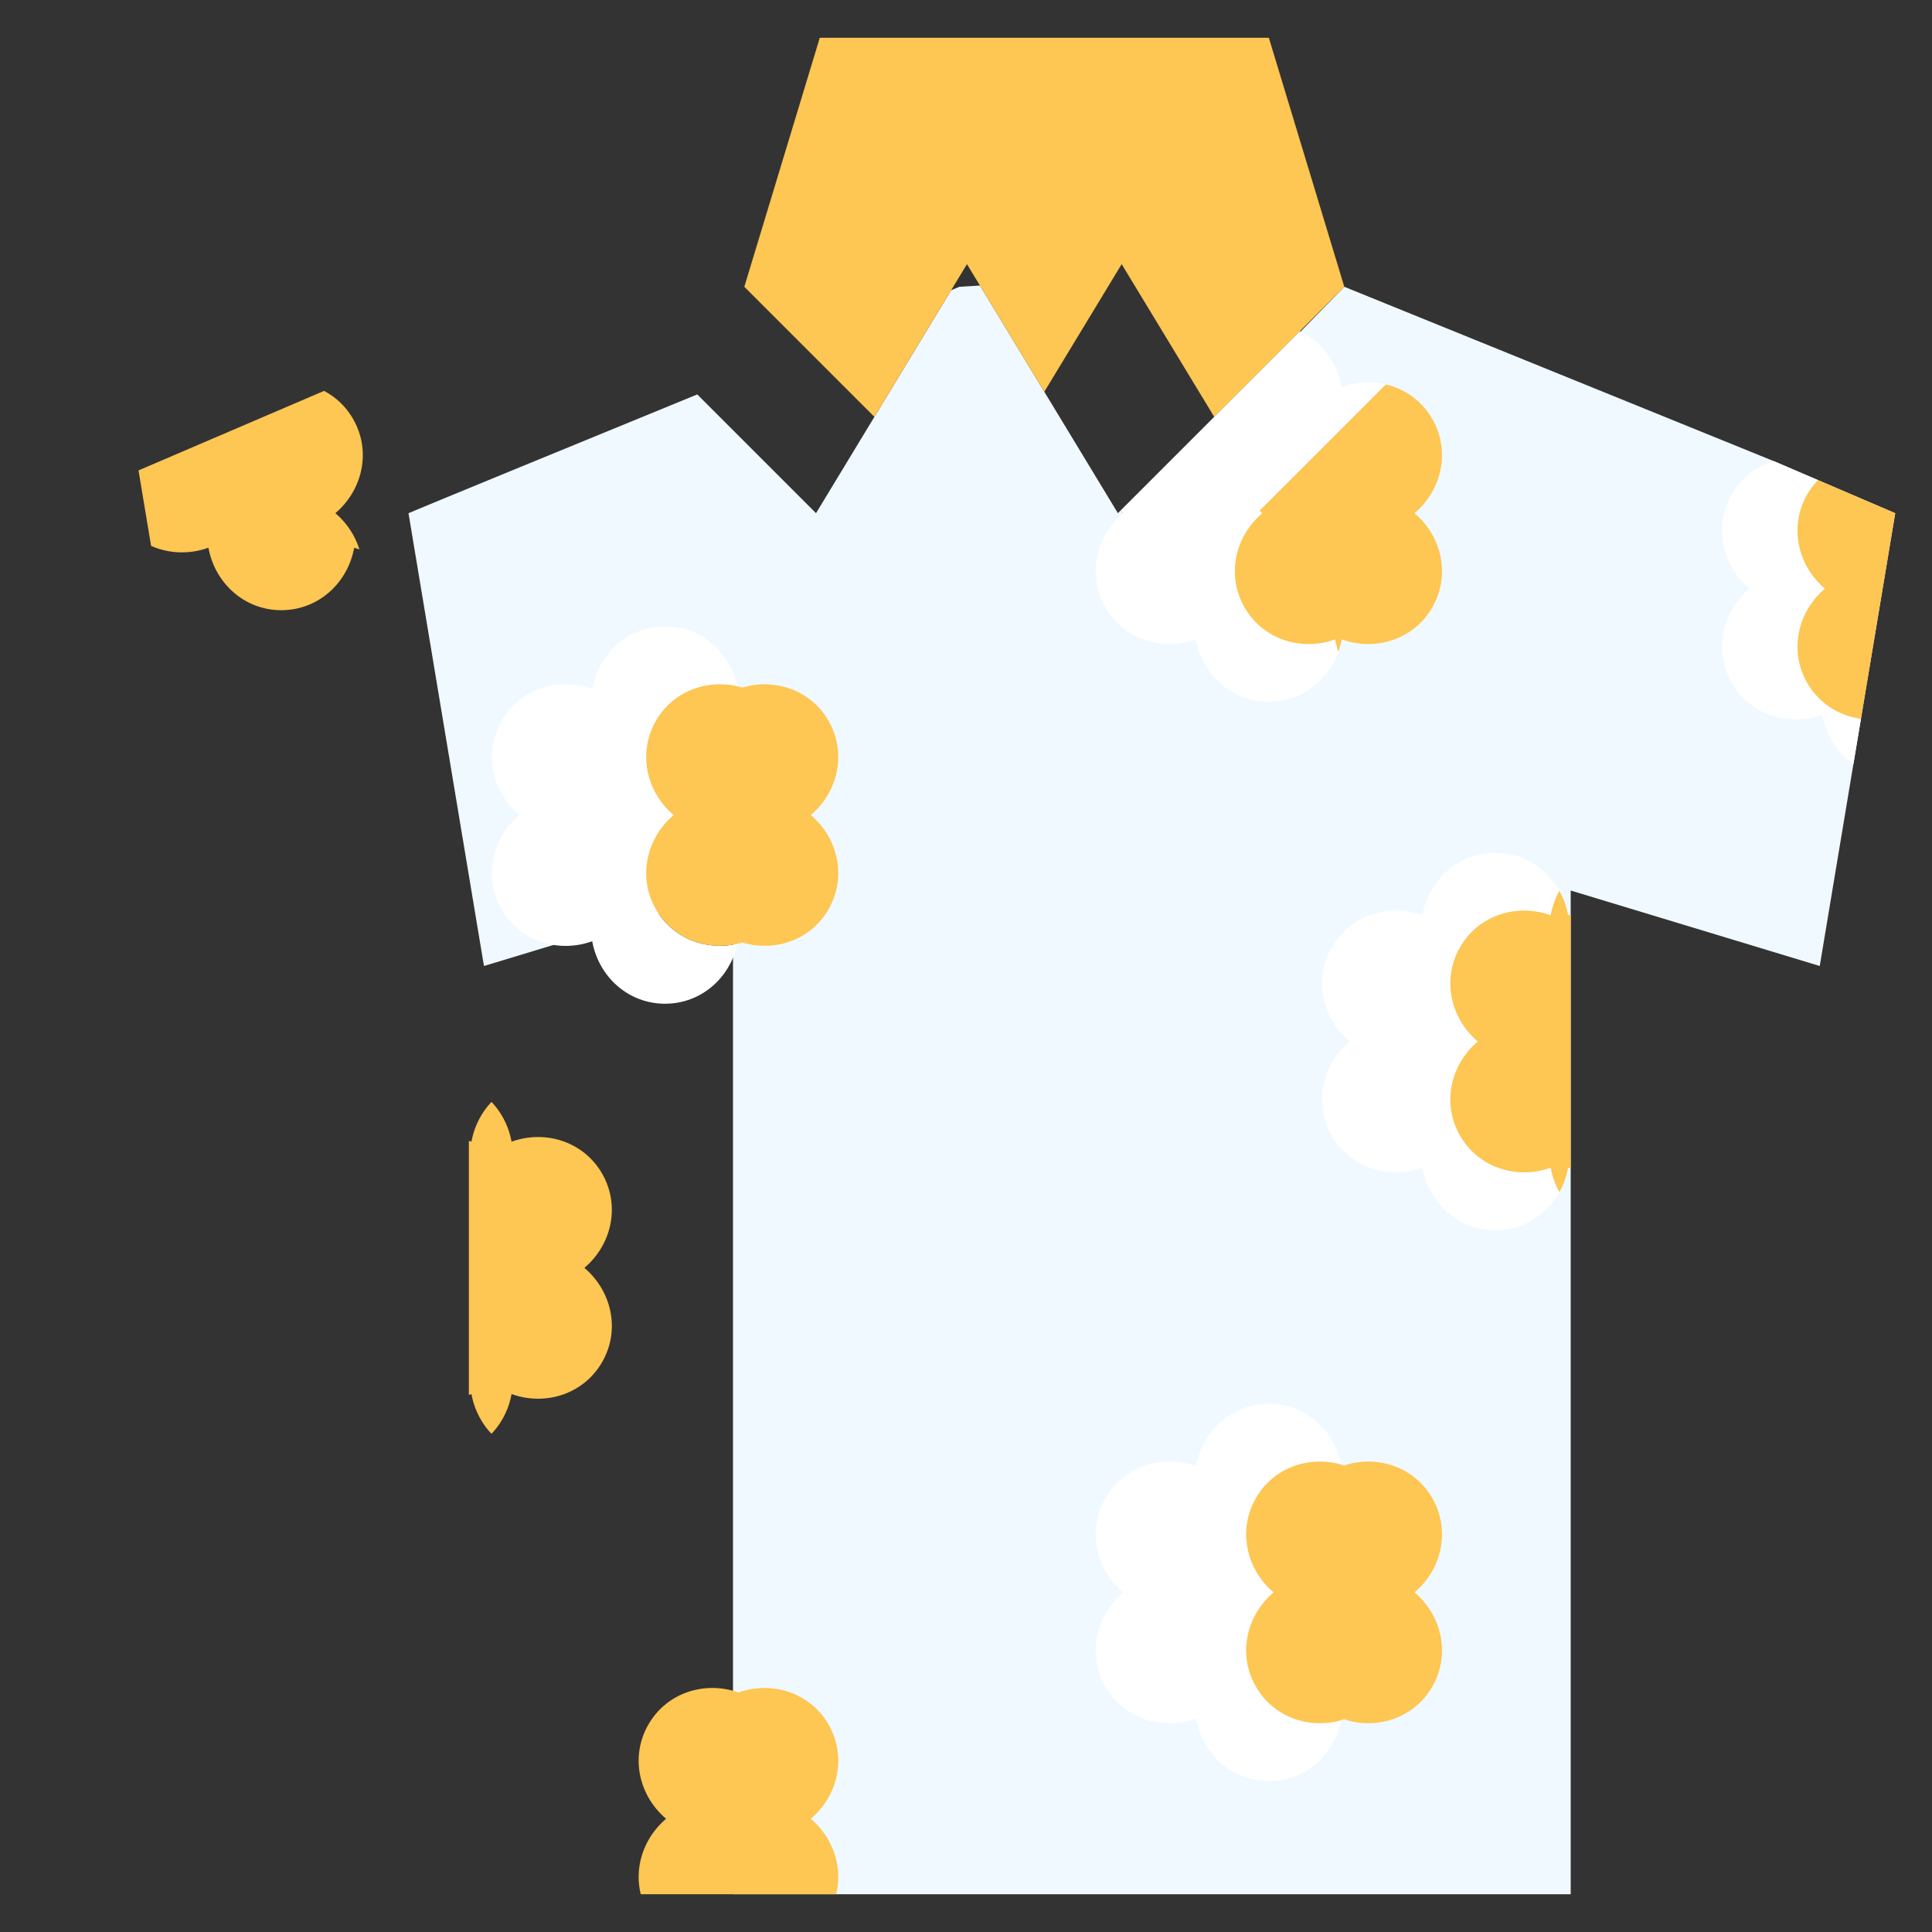 <?xml version="1.0" standalone="no"?><!DOCTYPE svg PUBLIC "-//W3C//DTD SVG 1.1//EN" "http://www.w3.org/Graphics/SVG/1.1/DTD/svg11.dtd"><svg t="1761642778397" class="icon" viewBox="0 0 1024 1024" version="1.1" xmlns="http://www.w3.org/2000/svg" p-id="12464" xmlns:xlink="http://www.w3.org/1999/xlink" width="200" height="200"><rect x="0" y="0" width="1024" height="1024" fill="#333333" stroke="none"/><path d="M964.504 511.999l40-239.999-64.42-27.62h-0.02l-227.559-92.379-117.219 119.999c-0.5-0.42-1-0.86-1.48-1.3l-1.3 1.3-73.124-120.651-10.876 0.652c-0.584 0.25-2.096 0.88-4.378 1.824l-71.622 118.175-62.948-62.948c-70.854 29.056-144.009 59.072-153.051 62.948l40 239.999 131.999-40v531.997h443.997v-531.997l131.999 40z" fill="#f0f9ff" p-id="12465" data-spm-anchor-id="a313x.search_index.0.i10.54813a813Bt5sj" class="selected"></path><path d="M712.506 152.001l-40-131.999h-237.999l-40 131.999 68.944 68.944 49.056-80.944 41 67.65 41-67.65 49.056 80.944 68.944-68.944z" fill="#FEC652" p-id="12466"></path><path d="M957.904 362c-9.82-17.02-5.12-37.74 9.38-50-14.5-12.26-19.2-32.98-9.38-50a38.696 38.696 0 0 1 5.712-7.532l-23.532-10.088h-0.02c-9.04 2.76-17.02 8.72-22.16 17.62-9.82 17.02-5.12 37.74 9.38 50-14.5 12.26-19.2 32.98-9.38 50s30.12 23.3 47.98 16.88c1.96 10.76 7.96 20.12 16.46 26.12l4.006-24.048c-11.52-1.558-22.144-8.03-28.446-18.952z" fill="#FFFFFF" p-id="12467"></path><path d="M963.614 254.469a38.856 38.856 0 0 0-5.712 7.532c-9.82 17.02-5.12 37.74 9.38 50-14.5 12.26-19.2 32.98-9.38 50 6.302 10.924 16.926 17.396 28.446 18.952l18.154-108.951-40.888-17.532z" fill="#FEC652" p-id="12468"></path><path d="M659.686 322c-9.82-17.02-5.12-37.74 9.38-50-0.5-0.42-1-0.86-1.48-1.3l66.948-66.95a41.18 41.18 0 0 0-23.41 1.37c-2.36-13.08-10.72-24.08-22.24-29.5l-95.079 95.079c0.48 0.44 0.98 0.88 1.48 1.3-14.5 12.26-19.2 32.98-9.38 50s30.12 23.3 47.98 16.88c3.38 18.68 18.96 33.12 38.62 33.12 17.312 0 31.45-11.202 36.89-26.632a42.014 42.014 0 0 1-1.73-6.488c-17.858 6.42-38.158 0.14-47.978-16.88z" fill="#FFFFFF" p-id="12469"></path><path d="M759.106 322c9.82-17.02 5.12-37.74-9.38-50 14.5-12.26 19.2-32.98 9.38-50-5.588-9.686-14.576-15.88-24.57-18.25l-66.948 66.95c0.48 0.44 0.98 0.88 1.48 1.3-14.5 12.26-19.2 32.98-9.38 50s30.12 23.3 47.98 16.88c0.404 2.23 0.992 4.396 1.73 6.488 0.738-2.092 1.326-4.258 1.73-6.488 17.858 6.42 38.158 0.14 47.978-16.88z" fill="#FEC652" p-id="12470"></path><path d="M773.905 601.998c-9.82-17.02-5.12-37.74 9.38-50-14.5-12.26-19.2-32.98-9.38-50 9.82-17.02 30.12-23.3 47.98-16.88a41.72 41.72 0 0 1 4.62-12.908c-6.71-12.02-19.196-20.212-34-20.212-19.66 0-35.24 14.44-38.62 33.12-17.86-6.42-38.16-0.14-47.98 16.88s-5.12 37.74 9.38 50c-14.5 12.26-19.2 32.98-9.38 50s30.12 23.3 47.98 16.88c3.38 18.68 18.96 33.12 38.62 33.12 14.804 0 27.29-8.192 34-20.212a41.702 41.702 0 0 1-4.62-12.908c-17.86 6.42-38.16 0.14-47.98-16.88z" fill="#FFFFFF" p-id="12471"></path><path d="M832.505 619.338v-134.679c-0.46 0.14-0.92 0.3-1.38 0.46a41.72 41.72 0 0 0-4.62-12.908 41.702 41.702 0 0 0-4.62 12.908c-17.86-6.42-38.16-0.14-47.98 16.88s-5.12 37.74 9.38 50c-14.5 12.26-19.2 32.98-9.38 50s30.12 23.3 47.98 16.88a41.72 41.72 0 0 0 4.62 12.908 41.702 41.702 0 0 0 4.62-12.908c0.46 0.16 0.92 0.32 1.38 0.46zM713.858 776.261c-0.49 0.14-0.976 0.3-1.462 0.458 0.422 0.136 0.85 0.246 1.27 0.398 0.052-0.29 0.134-0.568 0.192-0.856zM712.396 911.273c0.486 0.158 0.972 0.318 1.462 0.458-0.058-0.288-0.14-0.566-0.192-0.854-0.42 0.15-0.848 0.26-1.27 0.396z" fill="#FEC652" p-id="12472"></path><path d="M665.686 893.997c-9.82-17.02-5.12-37.74 9.38-50-14.5-12.26-19.2-32.98-9.38-50 9.322-16.158 28.088-22.614 45.248-17.734-3.698-18.26-19.072-32.266-38.428-32.266-19.66 0-35.24 14.44-38.62 33.12-17.86-6.42-38.16-0.14-47.98 16.88s-5.12 37.74 9.38 50c-14.5 12.26-19.2 32.98-9.38 50s30.12 23.3 47.98 16.88c3.38 18.68 18.96 33.12 38.62 33.12 19.356 0 34.73-14.006 38.428-32.266-17.16 4.88-35.924-1.576-45.248-17.734z" fill="#FFFFFF" p-id="12473"></path><path d="M712.396 776.719c-0.486-0.158-0.972-0.318-1.462-0.458 0.058 0.288 0.14 0.566 0.192 0.854 0.42-0.15 0.848-0.26 1.27-0.396zM710.934 911.731c0.49-0.138 0.976-0.3 1.462-0.458-0.422-0.136-0.85-0.246-1.27-0.398-0.054 0.29-0.134 0.568-0.192 0.856z" fill="#FEC652" p-id="12474"></path><path d="M759.106 893.997c9.82-17.02 5.12-37.74-9.38-50 14.5-12.26 19.2-32.98 9.38-50-9.322-16.158-28.088-22.614-45.248-17.734-0.058 0.288-0.14 0.566-0.192 0.854-0.42-0.152-0.848-0.26-1.27-0.398-0.422 0.136-0.85 0.246-1.27 0.398-0.052-0.29-0.134-0.568-0.192-0.854-17.16-4.88-35.924 1.576-45.248 17.734-9.82 17.02-5.12 37.74 9.38 50-14.5 12.26-19.2 32.98-9.38 50 9.322 16.158 28.088 22.614 45.248 17.734 0.058-0.288 0.14-0.566 0.192-0.854 0.42 0.152 0.848 0.26 1.27 0.398 0.422-0.136 0.85-0.246 1.27-0.398 0.052 0.29 0.134 0.568 0.192 0.854 17.16 4.88 35.924-1.576 45.248-17.734zM429.727 963.996c14.5-12.26 19.2-32.98 9.38-50-9.714-16.836-29.68-23.142-47.398-17.062-0.012 0.062-0.03 0.12-0.042 0.182-0.09-0.032-0.18-0.054-0.27-0.084-0.09 0.032-0.182 0.052-0.27 0.084-0.012-0.062-0.03-0.12-0.042-0.182-17.718-6.08-37.684 0.226-47.398 17.062-9.82 17.02-5.12 37.74 9.38 50-11.74 9.94-17.06 25.42-13.44 40h103.539c3.62-14.58-1.7-30.06-13.44-40zM319.108 621.998c-9.82-17.02-30.12-23.3-47.98-16.88-1.466-8.098-5.23-15.394-10.62-21.068-5.39 5.674-9.154 12.97-10.62 21.068-0.46-0.16-0.92-0.32-1.38-0.46v134.679c0.46-0.14 0.92-0.3 1.38-0.46 1.466 8.098 5.23 15.394 10.62 21.068 5.39-5.674 9.154-12.97 10.62-21.068 17.86 6.42 38.16 0.14 47.98-16.88s5.12-37.74-9.38-50c14.5-12.26 19.2-32.98 9.38-50zM187.109 222.001c-3.8-6.58-9.16-11.56-15.36-14.82l-98.331 42.144 6.662 39.986c9.34 4.18 20.28 4.62 30.4 0.98 3.38 18.68 18.96 33.12 38.62 33.12s35.24-14.44 38.62-33.12c0.912 0.328 1.834 0.6 2.756 0.862a41.186 41.186 0 0 0-12.746-19.152c14.5-12.26 19.2-32.98 9.38-50zM393.398 499.589c0.858 0.254 1.716 0.478 2.582 0.674-0.1-0.462-0.226-0.916-0.31-1.384-0.752 0.27-1.514 0.484-2.272 0.71zM395.98 363.734c-0.864 0.198-1.724 0.42-2.582 0.674 0.758 0.226 1.52 0.44 2.27 0.71 0.084-0.468 0.212-0.92 0.312-1.384z" fill="#FEC652" p-id="12475"></path><path d="M347.688 481.999c-9.82-17.02-5.12-37.74 9.38-50-14.5-12.26-19.2-32.98-9.38-50 8.94-15.496 26.564-22.052 43.128-18.264-3.886-17.998-19.142-31.736-38.31-31.736-19.66 0-35.24 14.44-38.62 33.12-17.86-6.42-38.16-0.14-47.98 16.88s-5.12 37.74 9.38 50c-14.5 12.26-19.2 32.98-9.38 50s30.12 23.3 47.98 16.88c3.38 18.68 18.96 33.12 38.62 33.12 19.166 0 34.422-13.738 38.31-31.736-16.564 3.788-34.188-2.768-43.128-18.264z" fill="#FFFFFF" p-id="12476"></path><path d="M393.398 364.41a40.486 40.486 0 0 0-2.582-0.674c0.1 0.462 0.226 0.916 0.312 1.384 0.75-0.27 1.512-0.486 2.27-0.71zM390.816 500.263c0.864-0.198 1.724-0.42 2.582-0.674-0.758-0.226-1.52-0.44-2.27-0.71-0.086 0.468-0.212 0.922-0.312 1.384z" fill="#FEC652" p-id="12477"></path><path d="M439.107 481.999c9.82-17.02 5.12-37.74-9.38-50 14.5-12.26 19.2-32.98 9.38-50-8.94-15.496-26.564-22.054-43.128-18.264-0.1 0.462-0.226 0.916-0.31 1.384-0.752-0.27-1.512-0.484-2.27-0.71-0.758 0.226-1.52 0.44-2.27 0.71-0.084-0.468-0.21-0.922-0.312-1.384-16.564-3.788-34.188 2.77-43.128 18.264-9.82 17.02-5.12 37.74 9.38 50-14.5 12.26-19.2 32.98-9.38 50 8.94 15.496 26.564 22.052 43.128 18.264 0.1-0.462 0.226-0.916 0.312-1.384 0.75 0.27 1.512 0.484 2.27 0.71 0.758-0.226 1.52-0.44 2.27-0.71 0.084 0.468 0.21 0.922 0.31 1.384 16.564 3.788 34.188-2.768 43.128-18.264z" fill="#FEC652" p-id="12478"></path><path d="M832.005 372c-11.04 0-20 8.96-20 20s8.96 20 20 20 20-8.96 20-20-8.96-20-20-20zM592.007 571.999c11.04 0 20-8.96 20-20s-8.96-20-20-20-20 8.96-20 20 8.96 20 20 20zM512.007 412c-11.04 0-20 8.96-20 20s8.96 20 20 20 20-8.96 20-20-8.96-20-20-20zM432.007 691.998c-11.04 0-20 8.96-20 20s8.96 20 20 20 20-8.96 20-20-8.96-20-20-20z" fill="" p-id="12479"></path><path d="M1011.884 253.619L947.464 225.999l-0.086-0.032-0.118-0.046-218.815-88.633L691.146 14.2a0.252 0.252 0 0 1-0.006-0.02c-2.572-8.46-10.5-14.18-19.134-14.18h-319.998c-8.844 0-16.616 5.892-19.134 14.18l-0.008 0.02-37.3 123.085L163.565 188.717l-0.136 0.058-151.299 64.844a20.002 20.002 0 0 0-11.85 21.67l40 240.001a20.006 20.006 0 0 0 26.052 15.686l105.675-31.226v504.251c0 11.044 8.956 20 20 20h639.996c11.044 0 20-8.956 20-20V499.747l105.675 31.226a20.006 20.006 0 0 0 26.052-15.686l40-240.001a19.996 19.996 0 0 0-11.846-21.668z m-42.698 105.631a20.006 20.006 0 0 0-10.568 0.81c-9.382 3.37-19.208 0.058-23.892-8.056-4.688-8.124-2.644-18.294 4.968-24.73a20 20 0 0 0 0-30.548c-7.614-6.436-9.656-16.608-4.97-24.726a18.336 18.336 0 0 1 5.136-5.74l41.834 17.938-12.508 75.052z m-232.873-71.976c7.614 6.436 9.656 16.608 4.968 24.73-4.684 8.116-14.514 11.426-23.892 8.056a19.994 19.994 0 0 0-26.446 15.26c-1.778 9.82-9.564 16.68-18.94 16.68s-17.162-6.86-18.94-16.68a19.992 19.992 0 0 0-26.446-15.26c-9.38 3.372-19.208 0.058-23.892-8.056-4.688-8.124-2.644-18.294 4.968-24.73a20.008 20.008 0 0 0 5.932-8.61l75.51-75.51c0.822 1.722 1.452 3.564 1.804 5.518a19.994 19.994 0 0 0 26.448 15.27c9.38-3.37 19.208-0.058 23.892 8.056 4.688 8.124 2.644 18.294-4.968 24.73a20 20 0 0 0 0.002 30.546zM512.007 115.001l-99.999-75h199.999l-99.999 75z m-149.143-61.86l122.649 91.987-57.394 94.699-93.495-93.495 28.24-93.191z m298.286 0l28.24 93.191-93.495 93.495-57.394-94.699 122.649-91.987z m-493.017 177.135c0.402 0.554 0.802 1.112 1.152 1.718 4.688 8.124 2.644 18.294-4.968 24.73a20 20 0 0 0 0 30.548c7.614 6.436 9.656 16.608 4.968 24.73-4.686 8.116-14.514 11.426-23.892 8.056a19.994 19.994 0 0 0-26.446 15.26c-1.778 9.82-9.564 16.68-18.94 16.68s-17.162-6.86-18.94-16.68a19.994 19.994 0 0 0-26.446-15.26 21.66 21.66 0 0 1-6.124 1.24l-6.184-37.1 125.819-53.922z m128.183 456.995c7.614 6.436 9.656 16.608 4.968 24.73-4.686 8.116-14.516 11.424-23.892 8.056a20 20 0 0 0-26.446 15.26c-1.778 9.82-9.564 16.68-18.94 16.68s-17.162-6.86-18.94-16.68a19.404 19.404 0 0 0-1.06-3.654v-119.299a19.92 19.92 0 0 0 1.06-3.686c1.778-9.82 9.564-16.68 18.94-16.68s17.162 6.86 18.94 16.68a19.992 19.992 0 0 0 26.446 15.26c9.378-3.372 19.208-0.058 23.892 8.056 4.688 8.124 2.644 18.294-4.968 24.73a20 20 0 0 0 0 30.548z m-8.616 261.45c-7.614-6.436-9.656-16.608-4.968-24.73 4.682-8.118 14.51-11.43 23.892-8.056a20 20 0 0 0 26.446-15.26c1.778-9.82 9.564-16.68 18.94-16.68s17.162 6.86 18.94 16.68a19.992 19.992 0 0 0 26.446 15.26c9.382-3.372 19.208-0.058 23.892 8.056 4.688 8.124 2.644 18.294-4.968 24.73a19.996 19.996 0 0 0-0.012 30.538 21.554 21.554 0 0 1 4.138 4.736h-136.869a21.554 21.554 0 0 1 4.138-4.736 19.994 19.994 0 0 0-0.014-30.538z m439.995-411.998c-7.614-6.436-9.656-16.608-4.968-24.73 4.684-8.118 14.508-11.428 23.892-8.056a19.992 19.992 0 0 0 26.446-15.26c1.778-9.82 9.564-16.68 18.94-16.68s17.162 6.86 18.94 16.68c0.228 1.262 0.598 2.48 1.06 3.654v119.301a19.92 19.92 0 0 0-1.06 3.686c-1.778 9.82-9.564 16.68-18.94 16.68s-17.162-6.86-18.94-16.68a19.992 19.992 0 0 0-26.446-15.26c-9.382 3.372-19.208 0.058-23.892-8.056-4.688-8.124-2.644-18.294 4.968-24.73a20 20 0 0 0 0-30.55z m220.429-51.102l-109.795-32.6a19.864 19.864 0 0 0-1.834-0.492C825.541 439.841 809.539 431.997 792.005 431.997c-21.826 0-41.28 12.148-51.572 30.676-21.152-0.354-41.442 10.42-52.35 29.328-10.912 18.91-10.116 41.826 0.784 59.996-10.898 18.17-11.696 41.086-0.784 59.996 10.91 18.908 31.21 29.658 52.35 29.328 10.292 18.528 29.746 30.676 51.572 30.676 6.99 0 13.72-1.284 20-3.588V983.994h-279.998V511.997c0-11.044-8.956-20-20-20s-20 8.956-20 20v471.997H462.823a59.504 59.504 0 0 0-7.644-20.052c10.866-18.16 11.65-41.052 0.75-59.944-10.91-18.91-31.162-29.71-52.35-29.328-10.292-18.528-29.746-30.676-51.572-30.676s-41.28 12.148-51.572 30.676c-21.194-0.442-41.442 10.422-52.35 29.328-10.9 18.89-10.116 41.784 0.75 59.944A59.546 59.546 0 0 0 241.193 983.994h-29.184v-195.587a57.996 57.996 0 0 0 20 3.588c21.826 0 41.28-12.148 51.572-30.676 21.1 0.392 41.44-10.422 52.35-29.328 10.912-18.91 10.116-41.826-0.784-59.996 10.898-18.17 11.696-41.086 0.784-59.996-10.91-18.91-31.15-29.672-52.35-29.328-10.292-18.528-29.746-30.676-51.572-30.676-6.99 0-13.72 1.284-20 3.588V471.997a19.994 19.994 0 0 0-8.306-16.224 20.01 20.01 0 0 0-18.018-2.75l-109.795 32.6-18.728-112.363c10.88 11.622 26.162 18.738 42.848 18.738 21.826 0 41.28-12.148 51.572-30.676 21.124 0.344 41.442-10.42 52.35-29.328 10.912-18.91 10.116-41.826-0.784-59.996 10.444-17.414 11.58-39.178 2.052-57.608l102.239-38.674 110.425 110.425c9.2 9.2 24.546 7.28 31.246-3.778l42.896-70.78V351.998c0 11.044 8.956 20 20 20s20-8.956 20-20v-140.413l36.748 60.632c-10.776 18.136-11.538 40.942-0.668 59.778 10.91 18.91 31.222 29.684 52.35 29.328 10.292 18.528 29.746 30.676 51.572 30.676s41.28-12.148 51.572-30.676c21.142 0.344 41.442-10.42 52.35-29.328 10.912-18.91 10.116-41.826-0.784-59.996 10.898-18.17 11.696-41.086 0.784-59.996a58.042 58.042 0 0 0-15.546-17.512l141.045 55.304c-0.462 0.726-0.912 1.46-1.344 2.208-10.912 18.91-10.116 41.826 0.784 59.996-10.898 18.17-11.696 41.086-0.784 59.996 10.736 18.61 30.512 29.34 51.336 29.338 0.324 0 0.648-0.004 0.974-0.008a59.92 59.92 0 0 0 7.926 11.134l-12.194 73.166z" fill="" p-id="12480"></path><path d="M455.929 372.004c-10.91-18.908-31.162-29.65-52.35-29.328-10.292-18.528-29.746-30.676-51.572-30.676s-41.28 12.148-51.572 30.676c-21.194-0.456-41.442 10.42-52.35 29.328-10.912 18.91-10.116 41.826 0.784 59.996-10.898 18.17-11.696 41.086-0.784 59.996 10.91 18.91 31.252 29.668 52.35 29.328 10.292 18.528 29.746 30.676 51.572 30.676s41.28-12.148 51.572-30.676c0.338 0.006 0.676 0.01 1.014 0.01 20.82-0.002 40.602-10.732 51.336-29.338 10.912-18.91 10.116-41.826-0.784-59.996 10.898-18.17 11.696-41.086 0.784-59.996z m-39.614 75.27c7.614 6.436 9.656 16.608 4.968 24.73-4.686 8.116-14.512 11.426-23.892 8.056a19.994 19.994 0 0 0-26.446 15.26c-1.778 9.82-9.564 16.68-18.94 16.68s-17.162-6.86-18.94-16.68a19.992 19.992 0 0 0-26.446-15.26c-9.38 3.372-19.208 0.058-23.892-8.056-4.688-8.124-2.644-18.294 4.968-24.73a20 20 0 0 0 0-30.548c-7.614-6.436-9.656-16.608-4.968-24.73 4.682-8.116 14.51-11.432 23.892-8.056a20 20 0 0 0 26.446-15.26c1.778-9.82 9.564-16.68 18.94-16.68s17.162 6.86 18.94 16.68a19.992 19.992 0 0 0 26.446 15.26c9.382-3.374 19.208-0.058 23.892 8.056 4.688 8.124 2.644 18.294-4.968 24.73a20 20 0 0 0 0 30.548zM620.434 754.674c-21.13-0.42-41.442 10.42-52.35 29.328-10.912 18.91-10.116 41.826 0.784 59.996-10.898 18.17-11.696 41.086-0.784 59.996 10.91 18.91 31.222 29.74 52.35 29.328 10.292 18.528 29.746 30.676 51.572 30.676s41.28-12.148 51.572-30.676c21.142 0.35 41.442-10.42 52.35-29.328 10.912-18.91 10.116-41.826-0.784-59.996 10.898-18.17 11.696-41.086 0.784-59.996-10.91-18.91-31.192-29.7-52.35-29.328-10.292-18.528-29.746-30.676-51.572-30.676s-41.28 12.148-51.572 30.676z m70.512 26.004a19.992 19.992 0 0 0 26.446 15.26c9.38-3.37 19.208-0.058 23.892 8.056 4.688 8.124 2.644 18.294-4.968 24.73a20 20 0 0 0 0 30.548c7.614 6.436 9.656 16.608 4.968 24.73-4.684 8.116-14.514 11.426-23.892 8.056a19.992 19.992 0 0 0-26.446 15.26c-1.778 9.82-9.564 16.68-18.94 16.68s-17.162-6.86-18.94-16.68a19.992 19.992 0 0 0-26.446-15.26c-9.38 3.372-19.208 0.058-23.892-8.056-4.688-8.124-2.644-18.294 4.968-24.73a20 20 0 0 0 0-30.548c-7.614-6.436-9.656-16.608-4.968-24.73 4.684-8.118 14.51-11.43 23.892-8.056a20 20 0 0 0 26.446-15.26c1.778-9.82 9.564-16.68 18.94-16.68s17.162 6.858 18.94 16.68z" fill="" p-id="12481"></path></svg>